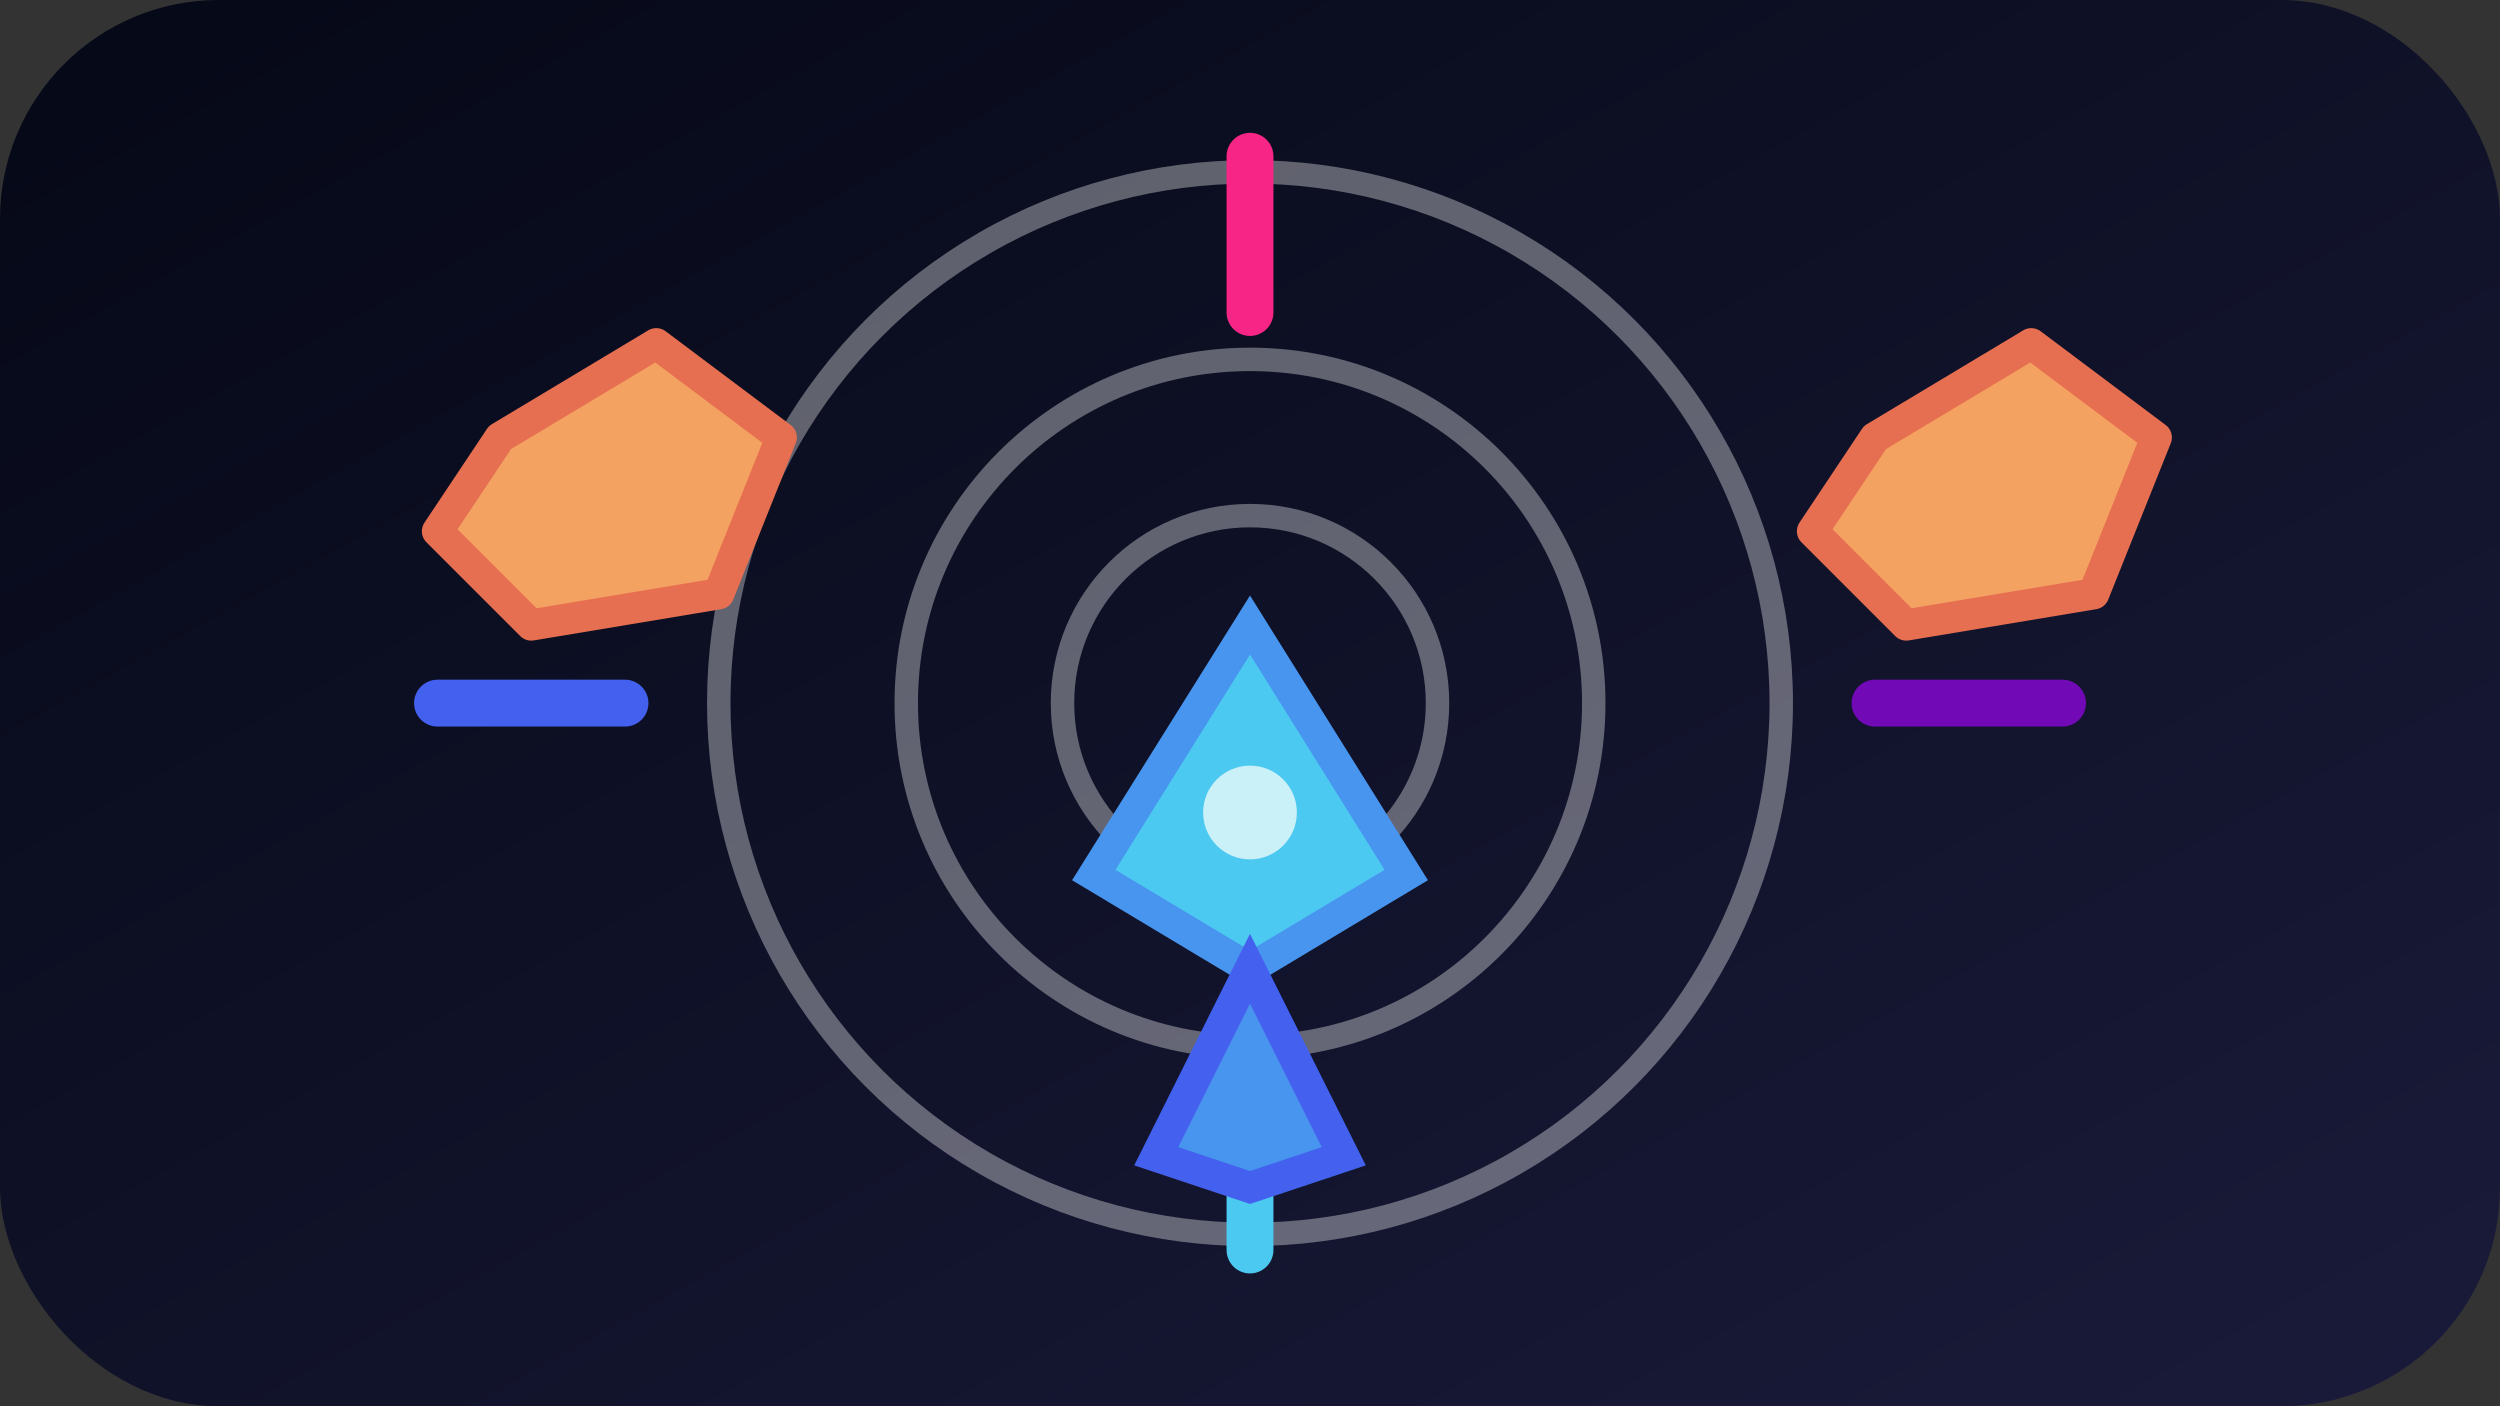 <svg xmlns="http://www.w3.org/2000/svg" viewBox="0 0 160 90" role="img" aria-labelledby="title desc">
  <rect x="0" y="0" width="160" height="90" fill="#333333" stroke="none"/>
  <title id="title">Alien Shooter thumbnail</title>
  <desc id="desc">Retro spaceship aiming at incoming alien ships with laser beams.</desc>
  <defs>
    <linearGradient id="shooter-bg" x1="0" x2="1" y1="0" y2="1">
      <stop offset="0%" stop-color="#050816" />
      <stop offset="100%" stop-color="#1a1b3a" />
    </linearGradient>
  </defs>
  <rect width="160" height="90" rx="14" fill="url(#shooter-bg)" />
  <g fill="none" stroke="rgba(255,255,255,0.35)" stroke-width="1.5">
    <circle cx="80" cy="45" r="34" />
    <circle cx="80" cy="45" r="22" />
    <circle cx="80" cy="45" r="12" />
  </g>
  <g stroke-width="3" stroke-linecap="round">
    <path d="M80 20 L80 10" stroke="#f72585" />
    <path d="M80 80 L80 70" stroke="#4cc9f0" />
    <path d="M40 45 L28 45" stroke="#4361ee" />
    <path d="M120 45 L132 45" stroke="#7209b7" />
  </g>
  <g transform="translate(80 58)">
    <path d="M0 -18 L10 -2 L0 4 L-10 -2 Z" fill="#4cc9f0" stroke="#4895ef" stroke-width="2" />
    <path d="M0 4 L6 16 L0 18 L-6 16 Z" fill="#4895ef" stroke="#4361ee" stroke-width="2" />
    <circle cx="0" cy="-6" r="3" fill="#caf0f8" />
  </g>
  <g fill="#f4a261" stroke="#e76f51" stroke-width="2" stroke-linejoin="round">
    <path d="M32 28 l10 -6 8 6 -4 10 -12 2 -6 -6z" />
    <path d="M120 28 l10 -6 8 6 -4 10 -12 2 -6 -6z" />
  </g>
</svg>
